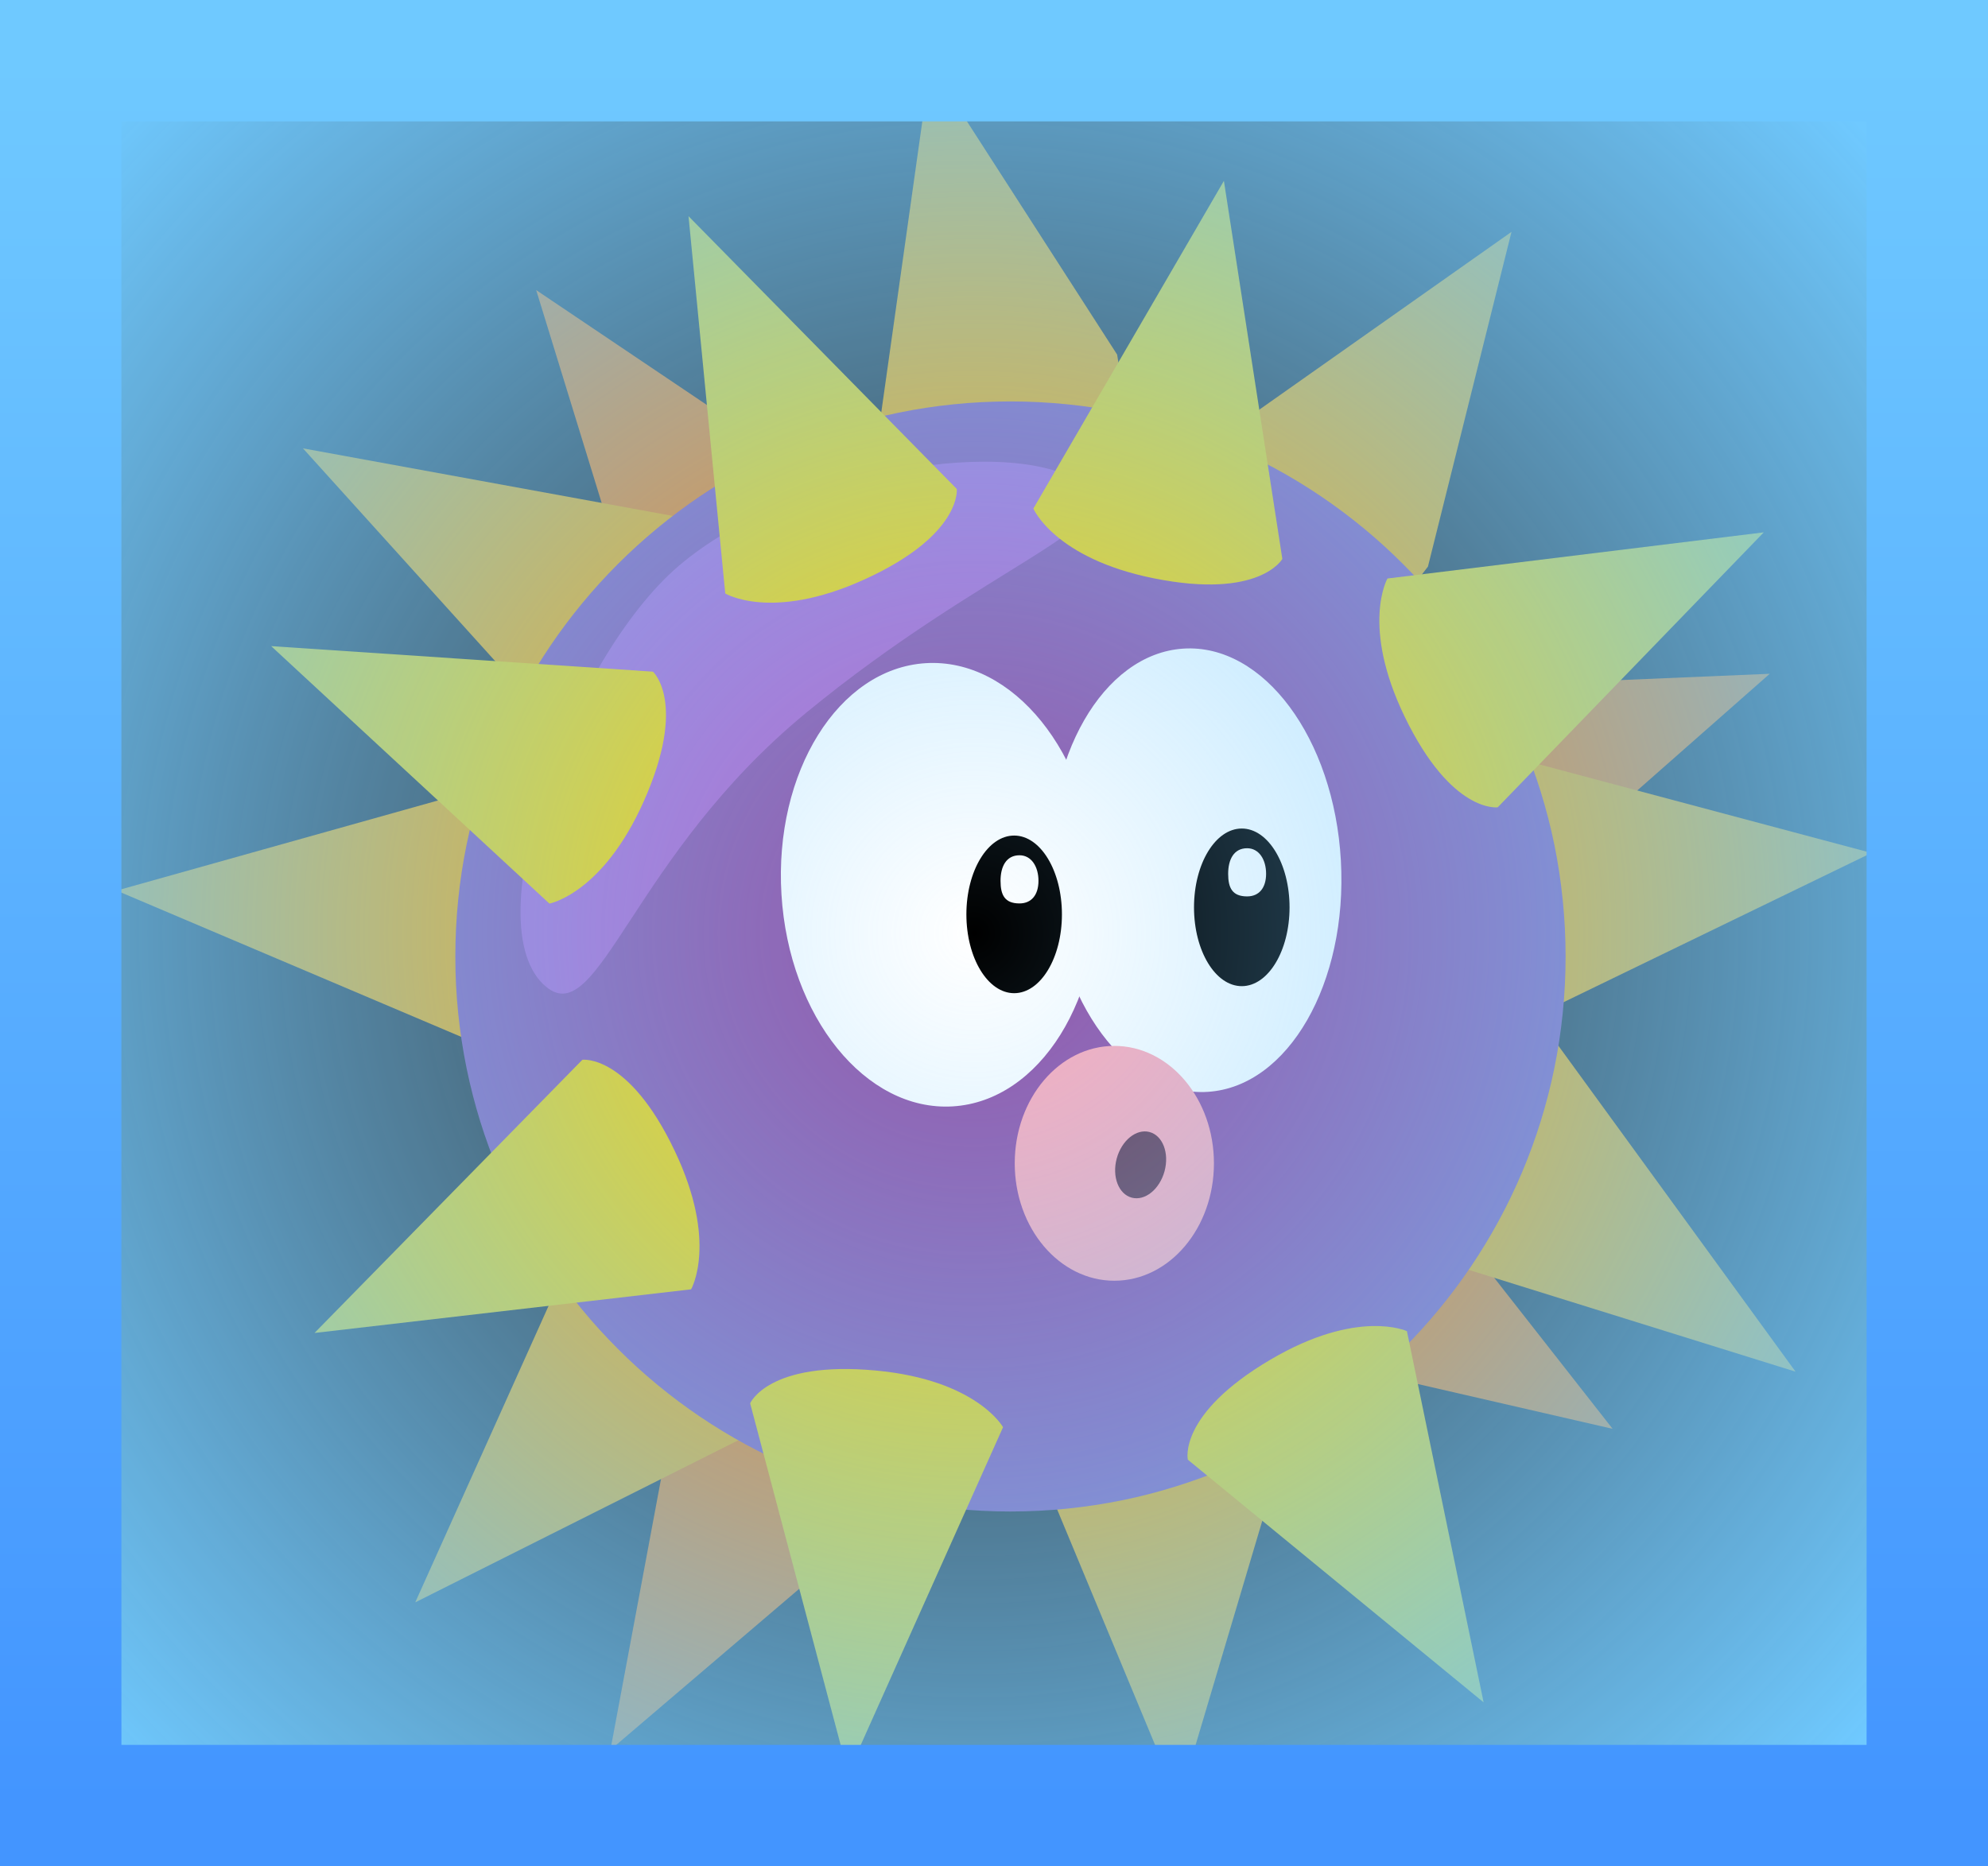 <svg version="1.1" xmlns="http://www.w3.org/2000/svg" xmlns:xlink="http://www.w3.org/1999/xlink" width="103.748" height="97.412" viewBox="0,0,103.748,97.412"><rect x="0" y="0" width="103.748" height="97.412" fill="#333333" stroke="none"/><defs><radialGradient cx="238.958" cy="180" r="62.605" gradientUnits="userSpaceOnUse" id="color-1"><stop offset="0" stop-color="#6fc9ff" stop-opacity="0"/><stop offset="1" stop-color="#6fc9ff"/></radialGradient><linearGradient x1="191.294" y1="134.462" x2="191.294" y2="225.538" gradientUnits="userSpaceOnUse" id="color-2"><stop offset="0" stop-color="#6fc9ff"/><stop offset="1" stop-color="#4395ff"/></linearGradient></defs><g transform="translate(-188.126,-131.294)"><g data-paper-data="{&quot;isPaintingLayer&quot;:true}" fill-rule="nonzero" stroke-linejoin="miter" stroke-miterlimit="10" stroke-dasharray="" stroke-dashoffset="0" style="mix-blend-mode: normal"><g><path d="M260.078,190.302l12.206,15.572l-19.461,-4.476c0,0 -1.532,-1.882 1.542,-6.599c2.888,-4.432 5.713,-4.496 5.713,-4.496z" data-paper-data="{&quot;index&quot;:null,&quot;origRot&quot;:0}" fill="#fd7e0b" stroke="#000000" stroke-width="0" stroke-linecap="round"/><path d="M260.716,167.298l19.768,-0.835l-14.984,13.199c0,0 -2.422,0.147 -4.462,-5.101c-1.916,-4.931 -0.321,-7.263 -0.321,-7.263z" data-paper-data="{&quot;index&quot;:null,&quot;origRot&quot;:0}" fill="#fd7e0b" stroke="#000000" stroke-width="0" stroke-linecap="round"/><path d="M235.035,209.788l-15.052,12.842l3.665,-19.63c0,0 1.817,-1.609 6.658,1.266c4.548,2.702 4.73,5.522 4.73,5.522z" data-paper-data="{&quot;index&quot;:null,&quot;origRot&quot;:0}" fill="#fd7e0b" stroke="#000000" stroke-width="0" stroke-linecap="round"/><path d="M221.926,165.347l-5.818,-18.911l16.566,11.15c0,0 0.756,2.306 -3.803,5.609c-4.284,3.103 -6.945,2.152 -6.945,2.152z" data-paper-data="{&quot;index&quot;:null,&quot;origRot&quot;:0}" fill="#fd7e0b" stroke="#000000" stroke-width="0" stroke-linecap="round"/><path d="M213.299,185.882l-19.088,-8.102l20.133,-5.647l49.349,-2.21l22.097,5.892l-16.204,7.857z" data-paper-data="{&quot;index&quot;:null}" fill="#ffa902" stroke="#000000" stroke-width="0" stroke-linecap="round"/><path d="M255.439,205.841l-5.8,19.498l-8.027,-19.308l-8.127,-48.726l3.193,-22.645l9.748,15.142z" data-paper-data="{&quot;origRot&quot;:0,&quot;index&quot;:null}" fill="#ffa902" stroke="#000000" stroke-width="0" stroke-linecap="round"/><path d="M227.978,205.808l-18.182,9.124l8.575,-19.07l29.946,-39.287l18.69,-13.179l-4.361,17.473z" data-paper-data="{&quot;origRot&quot;:0,&quot;index&quot;:null}" fill="#ffa902" stroke="#000000" stroke-width="0" stroke-linecap="round"/><path d="M268.874,185.081l12.958,17.81l-19.963,-6.22l-42.603,-25.005l-15.33,-16.97l20.013,3.657z" data-paper-data="{&quot;origRot&quot;:0,&quot;index&quot;:null}" fill="#ffa902" stroke="#000000" stroke-width="0" stroke-linecap="round"/><g stroke="none" stroke-width="0" stroke-linecap="butt"><path d="M240.859,210.189c-16,0 -28.971,-12.971 -28.971,-28.971c0,-16 12.971,-28.971 28.971,-28.971c16,0 28.971,12.971 28.971,28.971c0,16 -12.971,28.971 -28.971,28.971z" data-paper-data="{&quot;index&quot;:null}" fill="#9457aa"/><path d="M230.192,168.504c-9.055,7.444 -10.819,16.539 -13.549,14.311c-3.887,-3.172 1.288,-17.187 6.9,-21.979c5.922,-5.057 17.764,-6.927 21.263,-4.168c2.432,1.918 -5.22,4.111 -14.615,11.835z" fill="#b469cd"/></g><path d="M242.054,157.839l9.944,-17.105l3.05,19.735c0,0 -1.181,2.12 -6.701,1.012c-5.186,-1.041 -6.293,-3.642 -6.293,-3.642z" data-paper-data="{&quot;index&quot;:null,&quot;origRot&quot;:0}" fill="#fcd305" stroke="#000000" stroke-width="0" stroke-linecap="round"/><path d="M228.908,177.979c-0.39,-6.388 2.981,-11.792 7.53,-12.07c4.549,-0.278 8.552,4.676 8.942,11.064c0.39,6.388 -2.981,11.792 -7.53,12.07c-4.549,0.278 -8.552,-4.676 -8.942,-11.064z" data-paper-data="{&quot;index&quot;:null}" fill="#ffffff" stroke="none" stroke-width="0" stroke-linecap="butt"/><path d="M260.534,161.49l19.638,-2.409l-13.884,14.352c0,0 -2.403,0.34 -4.855,-4.729c-2.303,-4.762 -0.899,-7.215 -0.899,-7.215z" data-paper-data="{&quot;index&quot;:null,&quot;origRot&quot;:0}" fill="#fcd305" stroke="#000000" stroke-width="0" stroke-linecap="round"/><path d="M240.472,205.788l-8.085,18.058l-5.113,-19.303c0,0 0.951,-2.233 6.557,-1.713c5.267,0.489 6.641,2.958 6.641,2.958z" data-paper-data="{&quot;index&quot;:null,&quot;origRot&quot;:0}" fill="#fcd305" stroke="#000000" stroke-width="0" stroke-linecap="round"/><path d="M224.193,198.592l-19.654,2.278l13.979,-14.259c0,0 2.405,-0.324 4.823,4.761c2.272,4.777 0.851,7.22 0.851,7.22z" data-paper-data="{&quot;index&quot;:null,&quot;origRot&quot;:0}" fill="#fcd305" stroke="#000000" stroke-width="0" stroke-linecap="round"/><path d="M216.798,178.458l-14.521,-13.439l19.924,1.334c0,0 1.811,1.615 -0.476,6.76c-2.149,4.834 -4.928,5.345 -4.928,5.345z" data-paper-data="{&quot;index&quot;:null,&quot;origRot&quot;:0}" fill="#fcd305" stroke="#000000" stroke-width="0" stroke-linecap="round"/><path d="M261.549,200.775l4.003,19.376l-15.437,-12.667c0,0 -0.535,-2.367 4.317,-5.224c4.558,-2.684 7.117,-1.485 7.117,-1.485z" data-paper-data="{&quot;index&quot;:null,&quot;origRot&quot;:0}" fill="#fcd305" stroke="#000000" stroke-width="0" stroke-linecap="round"/><path d="M242.941,177.22c-0.359,-6.388 2.744,-11.792 6.931,-12.07c4.187,-0.278 7.872,4.676 8.231,11.064c0.359,6.388 -2.744,11.792 -6.931,12.07c-4.187,0.278 -7.872,-4.676 -8.231,-11.064z" data-paper-data="{&quot;index&quot;:null}" fill="#ffffff" stroke="none" stroke-width="0" stroke-linecap="butt"/><g stroke="none" stroke-width="0" stroke-linecap="butt"><path d="M243.545,179.021c0,2.272 -1.116,4.114 -2.493,4.114c-1.377,0 -2.493,-1.842 -2.493,-4.114c0,-2.272 1.116,-4.114 2.493,-4.114c1.377,0 2.493,1.842 2.493,4.114z" data-paper-data="{&quot;index&quot;:null}" fill="#000000"/><path d="M242.321,177.269c0,0.736 -0.367,1.181 -0.99,1.181c-0.776,0 -0.99,-0.445 -0.99,-1.181c0,-0.736 0.291,-1.333 0.99,-1.333c0.623,0 0.99,0.597 0.99,1.333z" fill="#ffffff"/></g><g stroke="none" stroke-width="0" stroke-linecap="butt"><path d="M255.424,178.654c0,2.272 -1.116,4.114 -2.493,4.114c-1.377,0 -2.493,-1.842 -2.493,-4.114c0,-2.272 1.116,-4.114 2.493,-4.114c1.377,0 2.493,1.842 2.493,4.114z" data-paper-data="{&quot;index&quot;:null}" fill="#000000"/><path d="M254.2,176.902c0,0.736 -0.367,1.181 -0.99,1.181c-0.776,0 -0.99,-0.445 -0.99,-1.181c0,-0.736 0.291,-1.333 0.99,-1.333c0.623,0 0.99,0.597 0.99,1.333z" fill="#ffffff"/></g><path d="M225.975,162.271l-1.917,-19.693l14,14.239c0,0 0.28,2.411 -4.849,4.735c-4.818,2.184 -7.235,0.719 -7.235,0.719z" data-paper-data="{&quot;index&quot;:null,&quot;origRot&quot;:0}" fill="#fcd305" stroke="#000000" stroke-width="0" stroke-linecap="round"/><g stroke="none"><path d="M249.955,187.682c0.941,1.11 1.523,2.642 1.523,4.333c0,1.691 -0.582,3.223 -1.523,4.333c-0.941,1.11 -2.241,1.796 -3.675,1.796c-1.434,0 -2.734,-0.686 -3.675,-1.796c-0.941,-1.11 -1.523,-2.642 -1.523,-4.333c0,-1.691 0.582,-3.223 1.523,-4.333c0.941,-1.11 2.241,-1.796 3.675,-1.796c1.434,0 2.734,0.686 3.675,1.796z" data-paper-data="{&quot;index&quot;:null}" fill="#ffadbc" stroke-width="0.998" stroke-linecap="round"/><path d="M248.115,190.381c0.345,0.091 0.605,0.366 0.747,0.735c0.142,0.37 0.166,0.836 0.039,1.308c-0.128,0.472 -0.384,0.864 -0.693,1.115c-0.31,0.25 -0.674,0.36 -1.018,0.269c-0.345,-0.091 -0.605,-0.366 -0.747,-0.735c-0.142,-0.37 -0.166,-0.836 -0.039,-1.308c0.128,-0.473 0.384,-0.864 0.693,-1.115c0.31,-0.25 0.674,-0.36 1.018,-0.269z" data-paper-data="{&quot;index&quot;:null}" fill="#6d3f57" stroke-width="0.74" stroke-linecap="butt"/></g></g><path d="M191.294,134.462h97.412v91.077h-97.412z" data-paper-data="{&quot;origPos&quot;:null}" fill="url(#color-1)" stroke="url(#color-2)" stroke-width="6.336" stroke-linecap="round"/></g></g></svg>